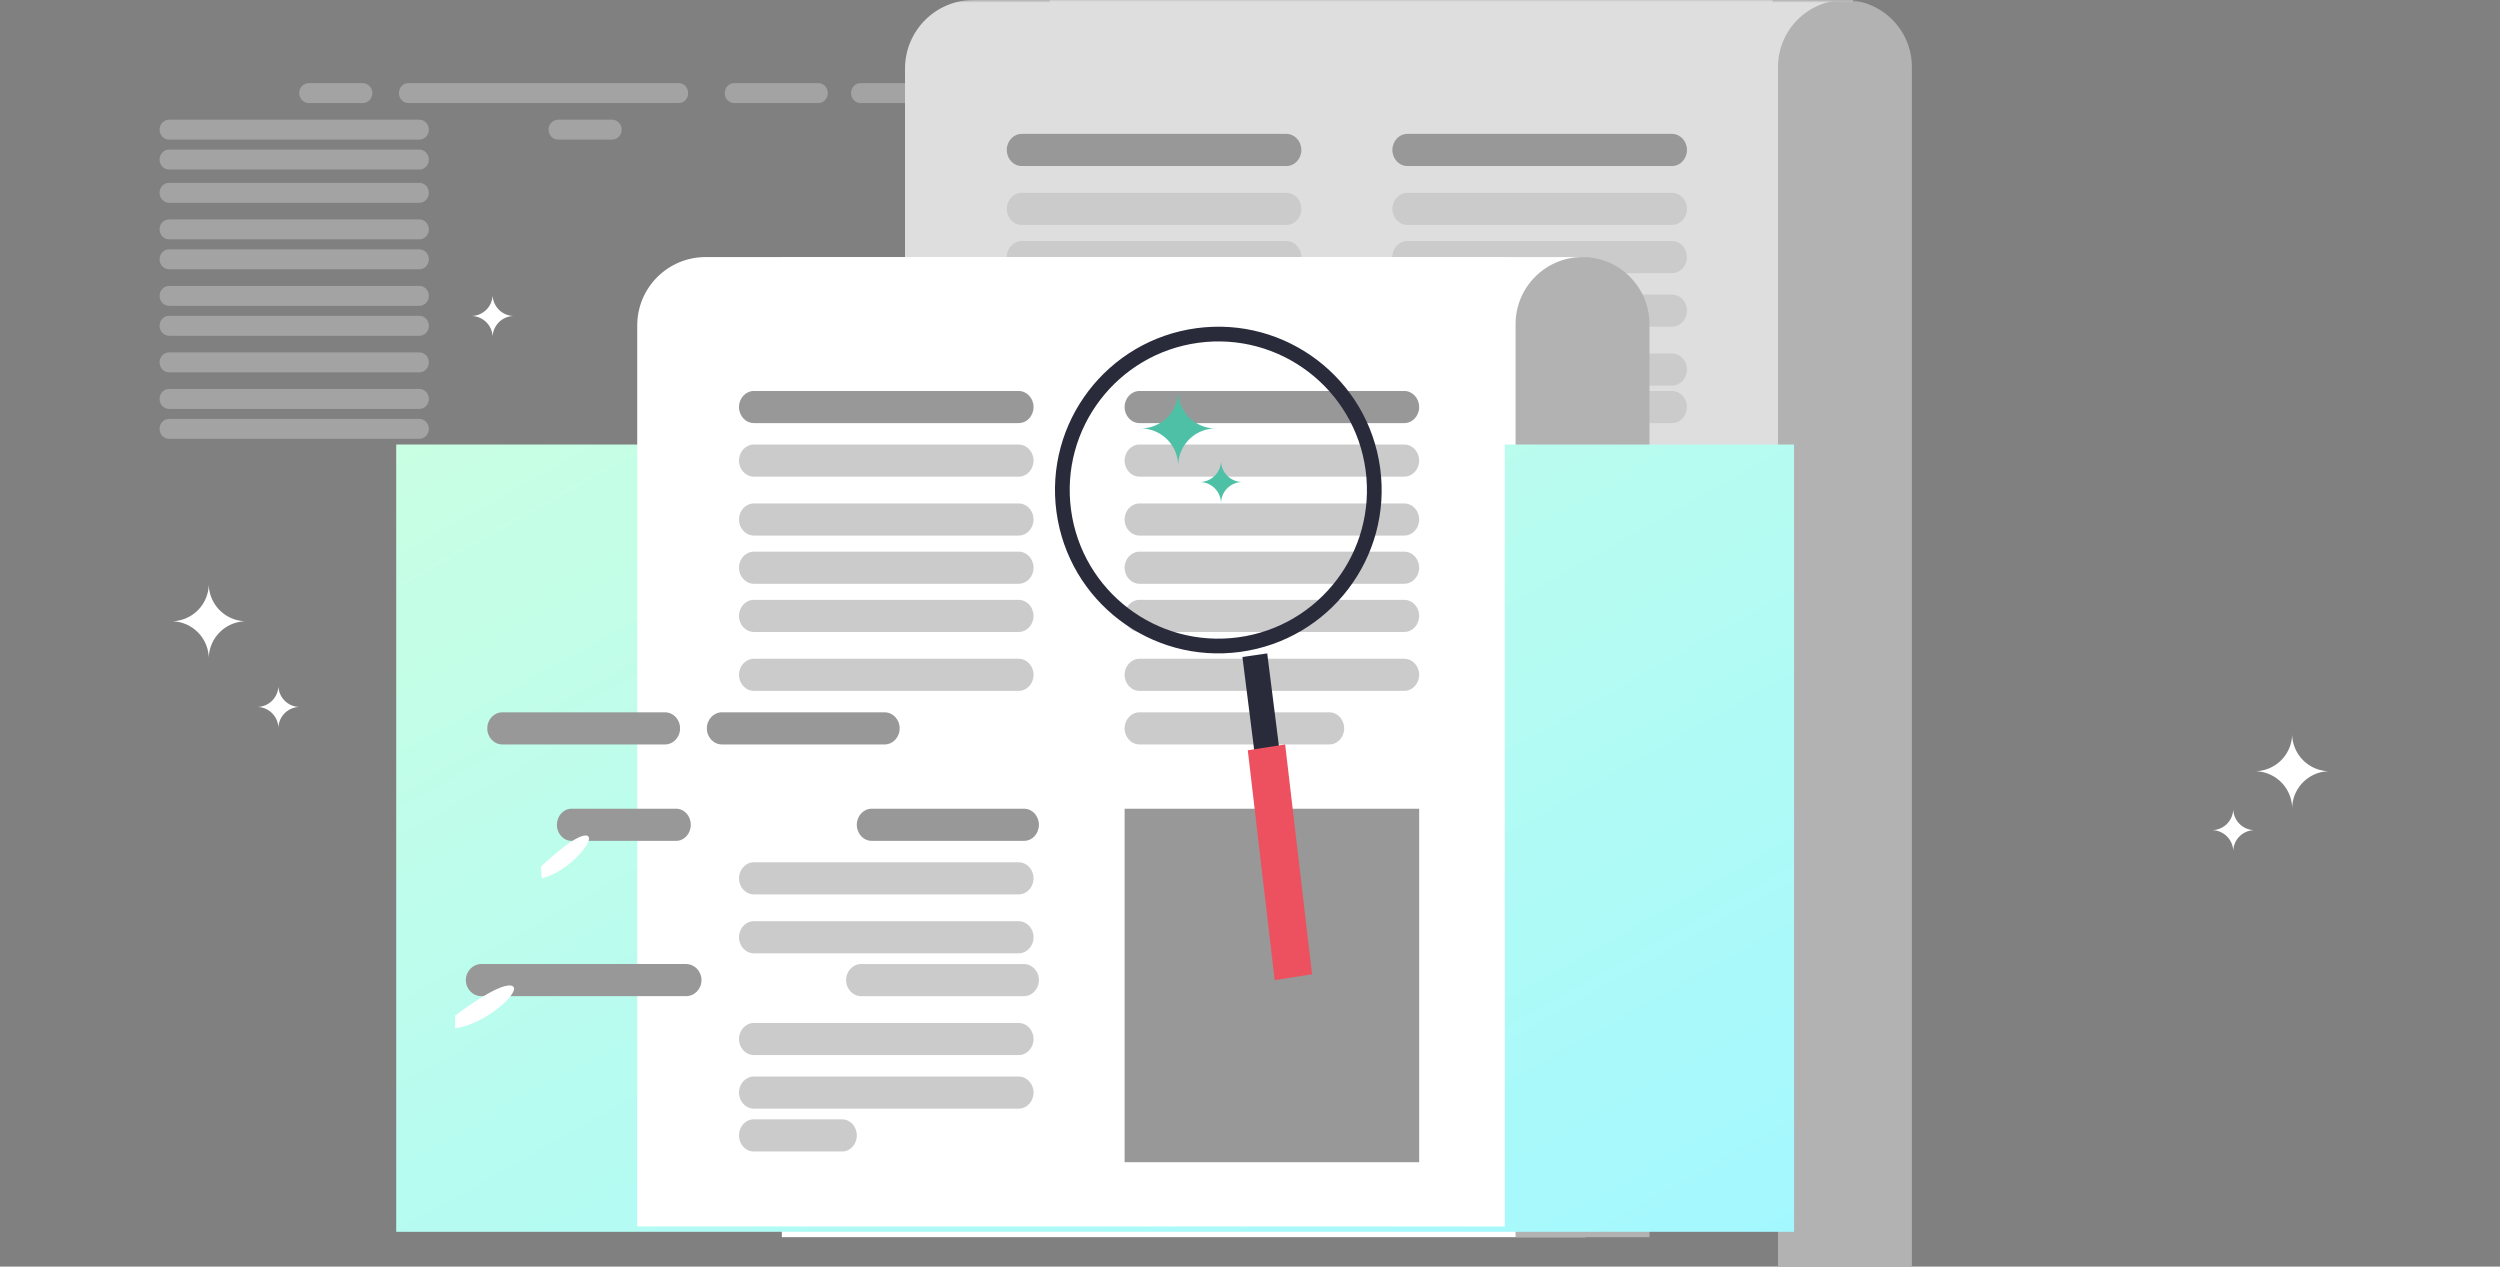 <?xml version="1.0" encoding="UTF-8" standalone="no"?>
<svg
   xmlns:dc="http://purl.org/dc/elements/1.1/"
   xmlns:cc="http://creativecommons.org/ns#"
   xmlns:rdf="http://www.w3.org/1999/02/22-rdf-syntax-ns#"
   xmlns:svg="http://www.w3.org/2000/svg"
   xmlns="http://www.w3.org/2000/svg"
   xmlns:xlink="http://www.w3.org/1999/xlink"
   xmlns:sodipodi="http://sodipodi.sourceforge.net/DTD/sodipodi-0.dtd"
   xmlns:inkscape="http://www.inkscape.org/namespaces/inkscape"
   width="752"
   height="381"
   viewBox="0 0 752 381"
   version="1.1"
   id="svg238"
   sodipodi:docname="blog-banner-imac.svg"
   inkscape:version="1.0.2 (e86c870879, 2021-01-15)">
  <rect x="0" y="0" width="752" height="381" fill="#808080" stroke="none"/>
  <sodipodi:namedview
     pagecolor="#ffffff"
     bordercolor="#666666"
     borderopacity="1"
     objecttolerance="10"
     gridtolerance="10"
     guidetolerance="10"
     inkscape:pageopacity="0"
     inkscape:pageshadow="2"
     inkscape:window-width="3840"
     inkscape:window-height="2096"
     id="namedview240"
     showgrid="false"
     inkscape:zoom="1.2393175"
     inkscape:cx="376"
     inkscape:cy="190.5"
     inkscape:window-x="0"
     inkscape:window-y="27"
     inkscape:window-maximized="1"
     inkscape:current-layer="svg238" />
  <defs
     id="defs25">
    <path
       id="a"
       d="M0 381h752V0H0z" />
    <linearGradient
       id="c"
       x1="169.608"
       y1="110.596"
       y2="306.471"
       gradientTransform="scale(1.332,0.75)"
       x2="365.483"
       gradientUnits="userSpaceOnUse">
      <stop
         offset="0%"
         stop-color="#C9FFE3"
         id="stop3" />
      <stop
         offset="100%"
         stop-color="#A3F8FF"
         id="stop5" />
    </linearGradient>
    <linearGradient
       id="d"
       x1="50%"
       x2="50%"
       y1="0%"
       y2="100%">
      <stop
         offset="0%"
         stop-color="#94D9FF"
         id="stop8" />
      <stop
         offset="100%"
         stop-color="#2DC19A"
         id="stop10" />
    </linearGradient>
    <linearGradient
       id="e"
       x1="0%"
       y1="0%"
       y2="100%">
      <stop
         offset="0%"
         stop-color="#DEFFC9"
         id="stop13" />
      <stop
         offset="100%"
         stop-color="#A3F8FF"
         id="stop15" />
    </linearGradient>
    <linearGradient
       id="f"
       x1="0%"
       y1="0%"
       y2="100%">
      <stop
         offset="0%"
         stop-color="#DEFFC9"
         id="stop18" />
      <stop
         offset="46.265%"
         stop-color="#C3FCE2"
         id="stop20" />
      <stop
         offset="100%"
         stop-color="#A3F8FF"
         id="stop22" />
    </linearGradient>
    <mask
       id="b"
       fill="#fff">
      <use
         xlink:href="#a"
         id="use37" />
    </mask>
  </defs>
  <path
     fill="#ffffff"
     d="m 246.18,31 h -25.36 c -1.557,0 -2.82,-1.343 -2.82,-3 0,-1.657 1.263,-3 2.82,-3 h 25.36 c 1.557,0 2.82,1.343 2.82,3 0,1.657 -1.263,3 -2.82,3 m 38,0 h -25.36 c -1.557,0 -2.82,-1.343 -2.82,-3 0,-1.657 1.263,-3 2.82,-3 h 25.36 c 1.557,0 2.82,1.343 2.82,3 0,1.657 -1.263,3 -2.82,3 m -79.937,0 H 122.757 C 121.234,31 120,29.657 120,28 c 0,-1.657 1.234,-3 2.757,-3 h 81.486 c 1.523,0 2.757,1.343 2.757,3 0,1.657 -1.234,3 -2.757,3 m -95.161,0 H 92.917 C 91.306,31 90,29.657 90,28 c 0,-1.657 1.306,-3 2.917,-3 h 16.165 c 1.612,0 2.918,1.343 2.918,3 0,1.657 -1.306,3 -2.918,3 m 75,11 H 167.917 C 166.307,42 165,40.657 165,39 c 0,-1.657 1.306,-3 2.917,-3 h 16.165 c 1.612,0 2.918,1.343 2.918,3 0,1.657 -1.306,3 -2.918,3 m -57.924,0 H 50.843 C 49.273,42 48,40.657 48,39 c 0,-1.657 1.273,-3 2.843,-3 h 75.315 c 1.57,0 2.842,1.343 2.842,3 0,1.657 -1.273,3 -2.842,3 m 0,9 H 50.843 C 49.273,51 48,49.657 48,48 c 0,-1.657 1.273,-3 2.843,-3 h 75.315 c 1.57,0 2.842,1.343 2.842,3 0,1.657 -1.273,3 -2.842,3 m 0,10 H 50.843 C 49.273,61 48,59.657 48,58 c 0,-1.657 1.273,-3 2.843,-3 h 75.315 c 1.57,0 2.842,1.343 2.842,3 0,1.657 -1.273,3 -2.842,3 m 0,11 H 50.843 C 49.273,72 48,70.657 48,69 c 0,-1.657 1.273,-3 2.843,-3 h 75.315 c 1.57,0 2.842,1.343 2.842,3 0,1.657 -1.273,3 -2.842,3 m 0,9 H 50.843 C 49.273,81 48,79.657 48,78 c 0,-1.657 1.273,-3 2.843,-3 h 75.315 c 1.57,0 2.842,1.343 2.842,3 0,1.657 -1.273,3 -2.842,3 m 0,11 H 50.843 C 49.273,92 48,90.657 48,89 c 0,-1.657 1.273,-3 2.843,-3 h 75.315 c 1.57,0 2.842,1.343 2.842,3 0,1.657 -1.273,3 -2.842,3 m 0,9 H 50.843 C 49.273,101 48,99.657 48,98 c 0,-1.657 1.273,-3 2.843,-3 h 75.315 c 1.57,0 2.842,1.343 2.842,3 0,1.657 -1.273,3 -2.842,3 m 0,11 H 50.843 C 49.273,112 48,110.657 48,109 c 0,-1.657 1.273,-3 2.843,-3 h 75.315 c 1.57,0 2.842,1.343 2.842,3 0,1.657 -1.273,3 -2.842,3 m 0,11 H 50.843 C 49.273,123 48,121.657 48,120 c 0,-1.657 1.273,-3 2.843,-3 h 75.315 c 1.57,0 2.842,1.343 2.842,3 0,1.657 -1.273,3 -2.842,3 m 0,9 H 50.843 C 49.273,132 48,130.657 48,129 c 0,-1.657 1.273,-3 2.843,-3 h 75.315 c 1.57,0 2.842,1.343 2.842,3 0,1.657 -1.273,3 -2.842,3"
     mask="url(#b)"
     opacity="0.525"
     id="path102"
     style="fill-rule:evenodd" />
  <g
     id="g402"
     transform="matrix(1.611,0,0,1.611,-244.902,0)">
    <path
       fill="#dedede"
       d="M 348,183 H 498 V 0 H 348 Z"
       mask="url(#b)"
       id="path40"
       style="fill-rule:evenodd" />
    <path
       fill="#b2b2b2"
       d="M 509,237 H 484 V 12.52 C 484,5.607 489.596,0 496.5,0 503.404,0 509,5.606 509,12.52 Z"
       mask="url(#b)"
       id="path42"
       style="fill-rule:evenodd" />
    <path
       fill="#dedede"
       d="M 483,183 H 321 V 12.808 C 321,5.734 326.719,0 333.774,0 H 483 Z"
       mask="url(#b)"
       id="path44"
       style="fill-rule:evenodd" />
    <path
       fill="#989898"
       d="M 392.206,31 H 342.794 C 341.251,31 340,29.657 340,28 c 0,-1.657 1.25,-3 2.794,-3 h 49.412 c 1.543,0 2.794,1.343 2.794,3 0,1.657 -1.25,3 -2.794,3 m 22.588,0 C 413.251,31 412,29.657 412,28 c 0,-1.657 1.25,-3 2.794,-3 h 49.412 c 1.543,0 2.794,1.343 2.794,3 0,1.657 -1.25,3 -2.794,3 z"
       mask="url(#b)"
       id="path46"
       style="fill-rule:evenodd" />
    <path
       fill="#cbcbcb"
       d="M 342.794,42 C 341.251,42 340,40.657 340,39 c 0,-1.657 1.25,-3 2.794,-3 h 49.412 c 1.543,0 2.794,1.343 2.794,3 0,1.657 -1.25,3 -2.794,3 z m 121.412,0 H 414.794 C 413.251,42 412,40.657 412,39 c 0,-1.657 1.25,-3 2.794,-3 h 49.412 c 1.543,0 2.794,1.343 2.794,3 0,1.657 -1.25,3 -2.794,3 m -72,9 H 342.794 C 341.251,51 340,49.657 340,48 c 0,-1.657 1.25,-3 2.794,-3 h 49.412 c 1.543,0 2.794,1.343 2.794,3 0,1.657 -1.25,3 -2.794,3 m 72,0 H 414.794 C 413.251,51 412,49.657 412,48 c 0,-1.657 1.25,-3 2.794,-3 h 49.412 c 1.543,0 2.794,1.343 2.794,3 0,1.657 -1.25,3 -2.794,3 m -72,10 H 342.794 C 341.251,61 340,59.657 340,58 c 0,-1.657 1.25,-3 2.794,-3 h 49.412 c 1.543,0 2.794,1.343 2.794,3 0,1.657 -1.25,3 -2.794,3 m 72,0 H 414.794 C 413.251,61 412,59.657 412,58 c 0,-1.657 1.25,-3 2.794,-3 h 49.412 c 1.543,0 2.794,1.343 2.794,3 0,1.657 -1.25,3 -2.794,3 m -72,11 H 342.794 C 341.251,72 340,70.657 340,69 c 0,-1.657 1.25,-3 2.794,-3 h 49.412 c 1.543,0 2.794,1.343 2.794,3 0,1.657 -1.25,3 -2.794,3 m 72,0 H 414.794 C 413.251,72 412,70.657 412,69 c 0,-1.657 1.25,-3 2.794,-3 h 49.412 c 1.543,0 2.794,1.343 2.794,3 0,1.657 -1.25,3 -2.794,3 m -72,7 H 342.794 C 341.251,79 340,77.657 340,76 c 0,-1.657 1.25,-3 2.794,-3 h 49.412 c 1.543,0 2.794,1.343 2.794,3 0,1.657 -1.25,3 -2.794,3 m 72,0 H 414.794 C 413.251,79 412,77.657 412,76 c 0,-1.657 1.25,-3 2.794,-3 h 49.412 c 1.543,0 2.794,1.343 2.794,3 0,1.657 -1.25,3 -2.794,3 M 373.188,90 H 342.812 C 341.259,90 340,88.657 340,87 c 0,-1.657 1.259,-3 2.812,-3 h 30.376 c 1.553,0 2.812,1.343 2.812,3 0,1.657 -1.259,3 -2.812,3 m 77.027,0 h -35.43 C 413.247,90 412,88.657 412,87 c 0,-1.657 1.247,-3 2.785,-3 h 35.43 c 1.538,0 2.785,1.343 2.785,3 0,1.657 -1.247,3 -2.785,3"
       mask="url(#b)"
       id="path48"
       style="fill-rule:evenodd" />
    <path
       fill="#989898"
       d="m 392.206,109 h -49.412 c -1.543,0 -2.794,-1.343 -2.794,-3 0,-1.657 1.25,-3 2.794,-3 h 49.412 c 1.543,0 2.794,1.343 2.794,3 0,1.657 -1.25,3 -2.794,3"
       mask="url(#b)"
       id="path50"
       style="fill-rule:evenodd" />
    <path
       fill="#cbcbcb"
       d="m 392.206,118 h -49.412 c -1.543,0 -2.794,-1.343 -2.794,-3 0,-1.657 1.25,-3 2.794,-3 h 49.412 c 1.543,0 2.794,1.343 2.794,3 0,1.657 -1.25,3 -2.794,3 m 0,10 h -49.412 c -1.543,0 -2.794,-1.343 -2.794,-3 0,-1.657 1.25,-3 2.794,-3 h 49.412 c 1.543,0 2.794,1.343 2.794,3 0,1.657 -1.25,3 -2.794,3 m 0,11 h -49.412 c -1.543,0 -2.794,-1.343 -2.794,-3 0,-1.657 1.25,-3 2.794,-3 h 49.412 c 1.543,0 2.794,1.343 2.794,3 0,1.657 -1.25,3 -2.794,3 m 0,11 h -49.412 c -1.543,0 -2.794,-1.343 -2.794,-3 0,-1.657 1.25,-3 2.794,-3 h 49.412 c 1.543,0 2.794,1.343 2.794,3 0,1.657 -1.25,3 -2.794,3 m 0,7 h -49.412 c -1.543,0 -2.794,-1.343 -2.794,-3 0,-1.657 1.25,-3 2.794,-3 h 49.412 c 1.543,0 2.794,1.343 2.794,3 0,1.657 -1.25,3 -2.794,3 m -32.944,11 h -16.524 c -1.512,0 -2.738,-1.343 -2.738,-3 0,-1.657 1.226,-3 2.738,-3 h 16.524 c 1.512,0 2.738,1.343 2.738,3 0,1.657 -1.226,3 -2.738,3"
       mask="url(#b)"
       id="path52"
       style="fill-rule:evenodd" />
    <path
       fill="#989898"
       d="m 412,169 h 55 v -66 h -55 z"
       mask="url(#b)"
       id="path54"
       style="fill-rule:evenodd" />
    <path
       fill="#ffffff"
       d="M 298,231 H 448 V 48 H 298 Z"
       mask="url(#b)"
       id="path56"
       style="fill-rule:evenodd" />
    <path
       fill="#b2b2b2"
       d="M 460,231 H 435 V 60.525 C 435,53.607 440.596,48 447.5,48 c 6.904,0 12.5,5.607 12.5,12.525 z"
       mask="url(#b)"
       id="path58"
       style="fill-rule:evenodd" />
    <path
       fill="url(#c)"
       d="M 324.786,83 H 226 V 230 H 487 V 83 Z"
       mask="url(#b)"
       id="path84"
       style="fill:url(#c);fill-rule:evenodd" />
    <path
       fill="#ffffff"
       d="M 433,229 H 271 V 60.759 C 271,53.712 276.719,48 283.774,48 H 433 Z"
       mask="url(#b)"
       id="path86"
       style="fill-rule:evenodd" />
    <path
       fill="#989898"
       d="M 342.206,79 H 292.794 C 291.251,79 290,77.657 290,76 c 0,-1.657 1.251,-3 2.794,-3 h 49.412 c 1.543,0 2.794,1.343 2.794,3 0,1.657 -1.25,3 -2.794,3 m 72,0 H 364.794 C 363.251,79 362,77.657 362,76 c 0,-1.657 1.251,-3 2.794,-3 h 49.412 c 1.543,0 2.794,1.343 2.794,3 0,1.657 -1.25,3 -2.794,3"
       mask="url(#b)"
       id="path88"
       style="fill-rule:evenodd" />
    <path
       fill="#cbcbcb"
       d="M 342.206,89 H 292.794 C 291.251,89 290,87.657 290,86 c 0,-1.657 1.251,-3 2.794,-3 h 49.412 c 1.543,0 2.794,1.343 2.794,3 0,1.657 -1.25,3 -2.794,3 m 72,0 H 364.794 C 363.251,89 362,87.657 362,86 c 0,-1.657 1.251,-3 2.794,-3 h 49.412 c 1.543,0 2.794,1.343 2.794,3 0,1.657 -1.25,3 -2.794,3 m -72,11 H 292.794 C 291.251,100 290,98.657 290,97 c 0,-1.657 1.251,-3 2.794,-3 h 49.412 c 1.543,0 2.794,1.343 2.794,3 0,1.657 -1.25,3 -2.794,3 m 72,0 H 364.794 C 363.251,100 362,98.657 362,97 c 0,-1.657 1.251,-3 2.794,-3 h 49.412 c 1.543,0 2.794,1.343 2.794,3 0,1.657 -1.25,3 -2.794,3 m -72,9 h -49.412 c -1.543,0 -2.794,-1.343 -2.794,-3 0,-1.657 1.251,-3 2.794,-3 h 49.412 c 1.543,0 2.794,1.343 2.794,3 0,1.657 -1.25,3 -2.794,3 m 72,0 h -49.412 c -1.543,0 -2.794,-1.343 -2.794,-3 0,-1.657 1.251,-3 2.794,-3 h 49.412 c 1.543,0 2.794,1.343 2.794,3 0,1.657 -1.25,3 -2.794,3 m -72,9 h -49.412 c -1.543,0 -2.794,-1.343 -2.794,-3 0,-1.657 1.251,-3 2.794,-3 h 49.412 c 1.543,0 2.794,1.343 2.794,3 0,1.657 -1.25,3 -2.794,3 m 72,0 h -49.412 c -1.543,0 -2.794,-1.343 -2.794,-3 0,-1.657 1.251,-3 2.794,-3 h 49.412 c 1.543,0 2.794,1.343 2.794,3 0,1.657 -1.25,3 -2.794,3 m -72,11 h -49.412 c -1.543,0 -2.794,-1.343 -2.794,-3 0,-1.657 1.251,-3 2.794,-3 h 49.412 c 1.543,0 2.794,1.343 2.794,3 0,1.657 -1.25,3 -2.794,3 m 72,0 h -49.412 c -1.543,0 -2.794,-1.343 -2.794,-3 0,-1.657 1.251,-3 2.794,-3 h 49.412 c 1.543,0 2.794,1.343 2.794,3 0,1.657 -1.25,3 -2.794,3"
       mask="url(#b)"
       id="path90"
       style="fill-rule:evenodd" />
    <path
       fill="#989898"
       d="m 317.188,139 h -30.376 c -1.553,0 -2.812,-1.343 -2.812,-3 0,-1.657 1.259,-3 2.812,-3 h 30.376 c 1.553,0 2.812,1.343 2.812,3 0,1.657 -1.259,3 -2.812,3 m -41,0 h -30.376 c -1.553,0 -2.812,-1.343 -2.812,-3 0,-1.657 1.259,-3 2.812,-3 h 30.376 c 1.553,0 2.812,1.343 2.812,3 0,1.657 -1.259,3 -2.812,3"
       mask="url(#b)"
       id="path92"
       style="fill-rule:evenodd" />
    <path
       fill="#cbcbcb"
       d="m 400.215,139 h -35.43 c -1.538,0 -2.785,-1.343 -2.785,-3 0,-1.657 1.247,-3 2.785,-3 h 35.43 c 1.538,0 2.785,1.343 2.785,3 0,1.657 -1.247,3 -2.785,3"
       mask="url(#b)"
       id="path94"
       style="fill-rule:evenodd" />
    <path
       fill="#989898"
       d="m 343.235,157 h -28.47 c -1.527,0 -2.765,-1.343 -2.765,-3 0,-1.657 1.238,-3 2.765,-3 h 28.47 c 1.527,0 2.765,1.343 2.765,3 0,1.657 -1.238,3 -2.765,3"
       mask="url(#b)"
       id="path96"
       style="fill-rule:evenodd" />
    <path
       fill="#cbcbcb"
       d="m 342.206,167 h -49.412 c -1.543,0 -2.794,-1.343 -2.794,-3 0,-1.657 1.251,-3 2.794,-3 h 49.412 c 1.543,0 2.794,1.343 2.794,3 0,1.657 -1.25,3 -2.794,3 m 0,11 h -49.412 c -1.543,0 -2.794,-1.343 -2.794,-3 0,-1.657 1.251,-3 2.794,-3 h 49.412 c 1.543,0 2.794,1.343 2.794,3 0,1.657 -1.25,3 -2.794,3 m 0.974,8 h -30.36 c -1.557,0 -2.82,-1.343 -2.82,-3 0,-1.657 1.263,-3 2.82,-3 h 30.36 c 1.558,0 2.82,1.343 2.82,3 0,1.657 -1.262,3 -2.82,3 m -0.974,11 h -49.412 c -1.543,0 -2.794,-1.343 -2.794,-3 0,-1.657 1.251,-3 2.794,-3 h 49.412 c 1.543,0 2.794,1.343 2.794,3 0,1.657 -1.25,3 -2.794,3 m 0,10 h -49.412 c -1.543,0 -2.794,-1.343 -2.794,-3 0,-1.657 1.251,-3 2.794,-3 h 49.412 c 1.543,0 2.794,1.343 2.794,3 0,1.657 -1.25,3 -2.794,3 m -32.944,8 h -16.524 c -1.512,0 -2.738,-1.343 -2.738,-3 0,-1.657 1.226,-3 2.738,-3 h 16.524 c 1.512,0 2.738,1.343 2.738,3 0,1.657 -1.226,3 -2.738,3"
       mask="url(#b)"
       id="path98"
       style="fill-rule:evenodd" />
    <path
       fill="#989898"
       d="m 362,217 h 55 v -66 h -55 z m -83.728,-60 h -19.544 c -1.506,0 -2.728,-1.343 -2.728,-3 0,-1.657 1.222,-3 2.728,-3 h 19.544 c 1.507,0 2.728,1.343 2.728,3 0,1.657 -1.221,3 -2.728,3"
       mask="url(#b)"
       id="path100"
       style="fill-rule:evenodd" />
    <path
       fill="#989898"
       d="m 280.105,186 h -38.21 c -1.6,0 -2.895,-1.343 -2.895,-3 0,-1.657 1.296,-3 2.894,-3 h 38.211 c 1.599,0 2.895,1.343 2.895,3 0,1.657 -1.296,3 -2.895,3"
       mask="url(#b)"
       id="path106"
       style="fill-rule:evenodd" />
    <path
       fill="#ffffff"
       d="m 253,161.845 c 0,0 6.3,-6.115 8.494,-5.836 2.193,0.28 -3.146,6.778 -8.312,7.991 z"
       mask="url(#b)"
       id="path112"
       style="fill-rule:evenodd" />
    <path
       fill="#ffffff"
       d="m 237,189.626 c 0,0 7.937,-6.105 10.462,-5.596 2.526,0.509 -4.329,7.122 -10.462,7.97 z"
       mask="url(#b)"
       id="path140"
       style="fill-rule:evenodd" />
    <path
       fill="#292b3b"
       d="M 396,180.331 391.37,181 384,122.669 388.63,122 Z"
       mask="url(#b)"
       id="path176"
       style="fill-rule:evenodd" />
    <path
       fill="#ed505e"
       d="M 397,181.913 390.025,183 385,140.087 391.975,139 Z"
       mask="url(#b)"
       id="path178"
       style="fill-rule:evenodd" />
    <path
       fill="#292b3b"
       d="m 383.215,118.998 c -15.187,2.052 -29.162,-8.596 -31.213,-23.783 -2.052,-15.187 8.596,-29.162 23.783,-31.213 15.187,-2.052 29.162,8.596 31.213,23.783 2.052,15.187 -8.596,29.162 -23.783,31.213 m -7.798,-57.72 c -16.69,2.255 -28.394,17.614 -26.139,34.305 2.255,16.69 17.614,28.394 34.305,26.139 16.69,-2.255 28.394,-17.614 26.139,-34.305 -2.255,-16.69 -17.614,-28.394 -34.305,-26.139"
       mask="url(#b)"
       id="path180"
       style="fill-rule:evenodd" />
    <path
       fill="#ffffff"
       d="m 200,132 a 4,4 0 0 0 4,-4 4,4 0 0 0 4,4 4,4 0 0 0 -4,4 4,4 0 0 0 -4,-4 m 40,-73 a 4,4 0 0 0 4,-4 4,4 0 0 0 4,4 4,4 0 0 0 -4,4 4,4 0 0 0 -4,-4 m 325,96 a 4,4 0 0 0 4,-4 4,4 0 0 0 4,4 4,4 0 0 0 -4,4 4,4 0 0 0 -4,-4 M 184,116 a 7,7 0 0 0 7,-7 7,7 0 0 0 7,7 7,7 0 0 0 -7,7 7,7 0 0 0 -7,-7 m 389,28 a 7,7 0 0 0 7,-7 7,7 0 0 0 7,7 7,7 0 0 0 -7,7 7,7 0 0 0 -7,-7"
       mask="url(#b)"
       id="path212"
       style="fill-rule:evenodd" />
    <path
       fill="#4ec0a6"
       d="m 365,80 a 7,7 0 0 0 7,-7 7,7 0 0 0 7,7 7,7 0 0 0 -7,7 7,7 0 0 0 -7,-7 m 11,10 a 4,4 0 0 0 4,-4 4,4 0 0 0 4,4 4,4 0 0 0 -4,4 4,4 0 0 0 -4,-4"
       mask="url(#b)"
       id="path214"
       style="fill-rule:evenodd" />
  </g>
</svg>
